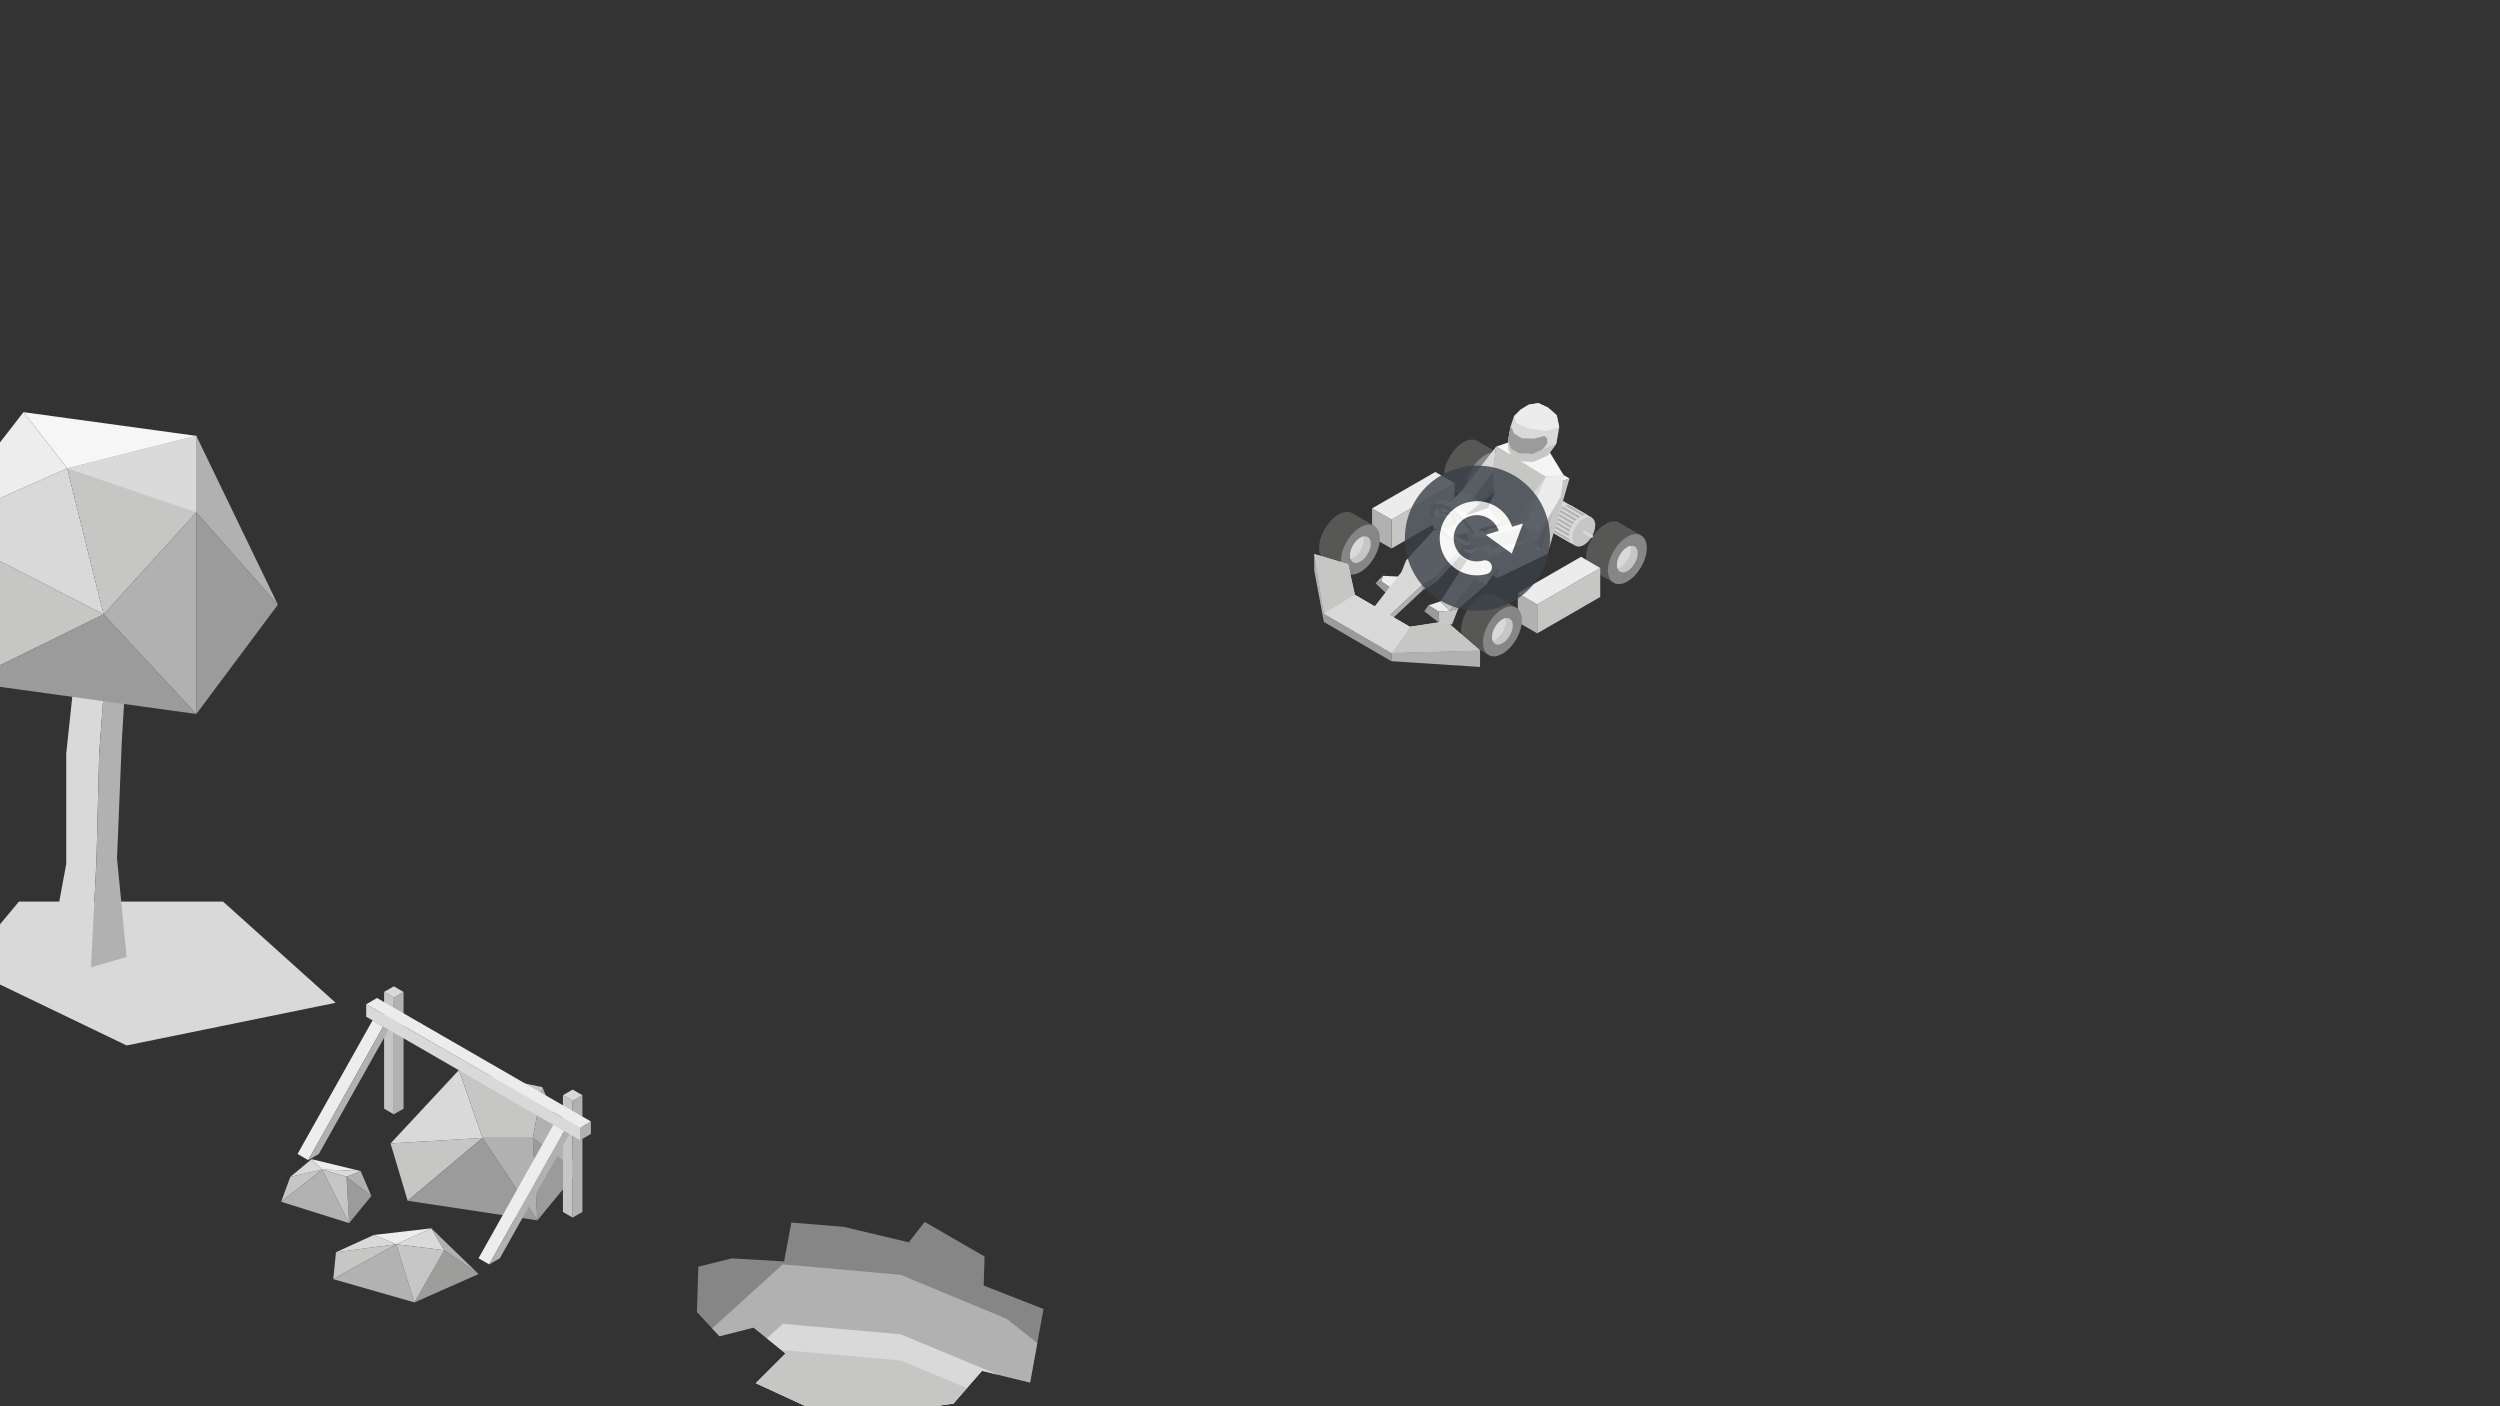 <?xml version="1.0" encoding="utf-8"?>
<!-- Generator: Adobe Illustrator 16.0.0, SVG Export Plug-In . SVG Version: 6.00 Build 0)  -->
<!DOCTYPE svg PUBLIC "-//W3C//DTD SVG 1.1//EN" "http://www.w3.org/Graphics/SVG/1.1/DTD/svg11.dtd">
<svg version="1.1" id="Calque_1" xmlns="http://www.w3.org/2000/svg" xmlns:xlink="http://www.w3.org/1999/xlink" x="0px" y="0px"
	 width="1600px" height="900px" viewBox="0 0 1600 900" enable-background="new 0 0 1600 900" xml:space="preserve">
<rect x="0" y="0" width="1600" height="900" fill="#333333" stroke="none"/>
<g id="RISQUE-kart">
	<g id="kart2">
		<g id="moteur-elec-1">
			<g>
				<g>
					<polygon fill="#C6C6C5" points="979.898,320.277 990.889,313.932 990.889,326.53 979.898,332.875 					"/>
					<polygon fill="#B1B1B1" points="979.898,320.277 963.274,310.679 963.274,323.277 979.898,332.875 					"/>
					<g>
						<polygon fill="#D9D9D9" points="963.274,310.679 974.318,304.334 990.889,313.932 979.898,320.277 						"/>
					</g>
				</g>
				<g>
					<path fill="#F6F6F6" d="M970.832,316.531l0.758,4.529l-2.338-3.483l1.525,7.138l-0.745-0.484l1.53,2.793l0.448-2.14
						l-0.681-0.029l-0.576-4.143l1.987,3.009l-0.395-5.546L970.832,316.531"/>
				</g>
				<g>
					<g>
						<path fill="#B1B1B1" d="M983.837,313.297v2.003l0,0c-0.003,0.179-0.121,0.358-0.357,0.494c-0.473,0.273-1.238,0.274-1.709,0
							c-0.234-0.136-0.352-0.315-0.351-0.494h-0.001v-2.003H983.837z"/>
						<g>
							<path fill="#ECECEC" d="M981.776,312.802c0.475-0.273,1.238-0.273,1.708,0c0.472,0.273,0.469,0.717-0.005,0.989
								c-0.473,0.274-1.238,0.274-1.709,0C981.3,313.519,981.303,313.075,981.776,312.802"/>
						</g>
					</g>
					<g>
						<path fill="#B1B1B1" d="M972.906,306.987v2.003l0,0c-0.001,0.179-0.12,0.357-0.355,0.494c-0.475,0.273-1.238,0.273-1.71,0
							c-0.234-0.137-0.353-0.315-0.352-0.494l0,0v-2.003H972.906z"/>
						<g>
							<path fill="#ECECEC" d="M970.847,306.492c0.474-0.273,1.237-0.273,1.709,0c0.471,0.273,0.468,0.716-0.005,0.989
								c-0.475,0.273-1.238,0.273-1.71,0C970.37,307.208,970.373,306.765,970.847,306.492"/>
						</g>
					</g>
				</g>
				<g>
					<polyline fill="#9C9B9B" points="978.529,316.66 979.003,316.387 979.973,316.95 980.948,316.387 981.419,316.66 
						980.443,317.224 981.412,317.787 980.939,318.061 979.971,317.497 978.993,318.061 978.522,317.787 979.498,317.224 
						978.529,316.66 					"/>
				</g>
				<polyline fill="#9C9B9B" points="967.128,310.077 967.601,309.804 970.012,311.204 969.536,311.478 967.128,310.077 				"/>
			</g>
			<g>
				<path fill="#D9D9D9" d="M987.593,333.812c-0.015-4.688,3.282-10.396,7.361-12.751c2.003-1.157,3.822-1.287,5.157-0.567
					l0.004-0.006l18.737,10.859l-10.932,17.687l-18.21-10.505l0.001-0.001C988.406,337.749,987.599,336.121,987.593,333.812z"/>
				<g>
					<path fill="#C6C6C6" d="M1013.562,331.841c4.08-2.356,7.397-0.465,7.41,4.223c0.014,4.688-3.282,10.396-7.362,12.751
						c-4.079,2.355-7.396,0.466-7.41-4.223C1006.186,339.904,1009.481,334.195,1013.562,331.841"/>
				</g>
				<path fill="#B2B2B2" d="M992.969,336.916c-0.015-4.688,3.281-10.396,7.361-12.751c2.005-1.156,3.822-1.287,5.158-0.567
					l0.003-0.005l11.164,6.479l0.162,0.095c0,0-2.226-1.405-5.407,0.433c-4.08,2.354-7.376,8.062-7.361,12.751
					c0.005,2.072,0.656,3.597,1.734,4.45l-10.694-6.168v-0.001C993.783,340.854,992.975,339.226,992.969,336.916z"/>
				<g>
					<path fill="#D9D9D9" d="M1016.782,330.146c0.021,0.013,0.035,0.021,0.035,0.021L1016.782,330.146z"/>
					<path fill="#D9D9D9" d="M997.998,325.951c0.323-0.311,0.654-0.6,0.995-0.868l11.107,6.413
						c-0.342,0.268-0.676,0.556-0.999,0.865L997.998,325.951z"/>
					<path fill="#D9D9D9" d="M1000.33,324.165c0.439-0.253,0.866-0.448,1.284-0.604l11.136,6.429
						c-0.425,0.145-0.869,0.339-1.34,0.61c-0.017,0.009-0.031,0.021-0.049,0.03l-11.108-6.414
						C1000.279,324.199,1000.305,324.181,1000.33,324.165z"/>
					<path fill="#D9D9D9" d="M995.089,341.632c-0.521-0.311-0.959-0.764-1.305-1.336l11.046,6.377
						c0.263,0.451,0.58,0.833,0.953,1.128L995.089,341.632L995.089,341.632z"/>
					<path fill="#D9D9D9" d="M1003.685,323.16c0.664,0.007,1.272,0.151,1.805,0.438l0.003-0.005l11.164,6.479l0.127,0.074
						c-0.148-0.085-0.812-0.429-1.839-0.485L1003.685,323.16z"/>
					<path fill="#D9D9D9" d="M996.23,327.967c0.253-0.342,0.521-0.667,0.794-0.984l11.102,6.409
						c-0.274,0.316-0.541,0.643-0.796,0.983L996.23,327.967z"/>
					<path fill="#D9D9D9" d="M993.097,335.267c0.062-0.428,0.148-0.859,0.258-1.293l11.088,6.402
						c-0.107,0.432-0.199,0.863-0.263,1.29L993.097,335.267z"/>
					<path fill="#D9D9D9" d="M1004.156,344.688l-11.068-6.391c-0.071-0.431-0.116-0.887-0.118-1.382
						c0-0.041,0.005-0.084,0.005-0.126l11.081,6.398c0,0.054-0.007,0.108-0.006,0.162
						C1004.05,343.827,1004.089,344.271,1004.156,344.688z"/>
					<path fill="#D9D9D9" d="M994.828,330.194c0.196-0.368,0.405-0.729,0.626-1.081l11.097,6.406
						c-0.222,0.353-0.431,0.713-0.627,1.08L994.828,330.194z"/>
					<path fill="#D9D9D9" d="M993.763,332.614c0.138-0.395,0.287-0.789,0.457-1.178l11.093,6.405
						c-0.171,0.389-0.321,0.781-0.46,1.176L993.763,332.614z"/>
				</g>
				<g>
					<path fill="#D9D9D9" d="M1013.173,340.783c-0.001-0.392,0.273-0.869,0.614-1.065c0.169-0.098,0.32-0.108,0.433-0.048v-0.001
						l6.711,3.878l-0.129,0.208c0,0.004,0,0.007,0,0.01c0,0.393-0.274,0.87-0.615,1.066c-0.025,0.014-0.049,0.026-0.073,0.036
						l-0.097,0.158l-6.666-3.848l0,0C1013.24,341.112,1013.174,340.977,1013.173,340.783z"/>
					<g>
						<path fill="#C6C6C6" d="M1020.487,343.588c0.342-0.197,0.619-0.039,0.62,0.354c0.001,0.392-0.274,0.869-0.615,1.066
							c-0.342,0.197-0.618,0.039-0.62-0.354C1019.87,344.263,1020.146,343.785,1020.487,343.588"/>
					</g>
				</g>
			</g>
		</g>
		<g id="roue-back-right-1">
			<path fill="#575756" d="M1015.057,356.853c-0.022-7.898,5.53-17.517,12.404-21.483c3.375-1.95,6.438-2.17,8.688-0.956
				l0.004-0.009l14.24,8.29l-18.418,29.798l-13.349-7.693l0.001-0.002C1016.43,363.485,1015.067,360.742,1015.057,356.853z"/>
			<g>
				<path fill="#868686" d="M1041.479,343.524c6.873-3.97,12.463-0.784,12.486,7.114c0.021,7.899-5.531,17.518-12.406,21.484
					c-6.873,3.969-12.463,0.783-12.484-7.115C1029.051,357.11,1034.604,347.492,1041.479,343.524"/>
			</g>
			<g>
				<path fill="#C6C6C5" d="M1041.498,350.194c3.666-2.118,6.647-0.418,6.659,3.797c0.013,4.213-2.95,9.345-6.616,11.461
					c-3.668,2.117-6.65,0.418-6.662-3.796C1034.866,357.443,1037.829,352.311,1041.498,350.194"/>
			</g>
			<path fill="#D9D9D9" d="M1034.879,361.656c0.002,0.834,0.123,1.567,0.34,2.194c0.586-0.142,1.205-0.39,1.846-0.76
				c3.668-2.117,6.631-7.248,6.619-11.461c-0.002-0.839-0.127-1.571-0.35-2.198c-0.584,0.145-1.199,0.395-1.837,0.763
				C1037.829,352.311,1034.866,357.443,1034.879,361.656z"/>
		</g>
		<g id="roue-back-left-1">
			<path fill="#575756" d="M924.161,304.522c-0.021-7.898,5.53-17.517,12.404-21.484c3.376-1.949,6.44-2.169,8.689-0.956
				l0.006-0.009l14.239,8.291l-18.418,29.798l-13.351-7.693l0.001-0.002C925.535,311.155,924.173,308.411,924.161,304.522z"/>
			<g>
				<path fill="#868686" d="M950.584,291.194c6.873-3.97,12.464-0.784,12.485,7.114s-5.531,17.517-12.405,21.484
					c-6.873,3.969-12.463,0.784-12.483-7.115C938.156,304.779,943.71,295.161,950.584,291.194"/>
			</g>
			<g>
				<path fill="#C6C6C5" d="M950.604,297.864c3.667-2.118,6.649-0.418,6.661,3.797c0.012,4.213-2.951,9.345-6.618,11.461
					c-3.667,2.117-6.648,0.418-6.662-3.796C943.974,305.112,946.936,299.981,950.604,297.864"/>
			</g>
			<path fill="#D9D9D9" d="M943.984,309.326c0.003,0.833,0.123,1.567,0.341,2.194c0.586-0.142,1.205-0.39,1.848-0.76
				c3.666-2.116,6.63-7.248,6.617-11.461c-0.003-0.839-0.127-1.571-0.35-2.198c-0.584,0.144-1.199,0.395-1.837,0.763
				C946.936,299.981,943.974,305.112,943.984,309.326z"/>
		</g>
		<g id="carenage-right-1">
			<polygon fill="#C6C6C5" points="983.812,386.826 1024.15,363.536 1024.15,382.061 983.812,405.35 			"/>
			<polygon fill="#B1B1B1" points="983.812,386.826 971.397,379.651 971.397,398.176 983.812,405.35 			"/>
			<g>
				<polygon fill="#ECECEC" points="971.397,379.651 1011.867,356.36 1024.15,363.536 983.812,386.826 				"/>
			</g>
		</g>
		<g id="carenage-left-1">
			<polygon fill="#C6C6C5" points="890.546,332.528 930.885,309.238 930.885,327.762 890.546,351.053 			"/>
			<polygon fill="#B1B1B1" points="890.546,332.528 878.131,325.354 878.131,343.878 890.546,351.053 			"/>
			<g>
				<polygon fill="#ECECEC" points="878.131,325.354 918.602,302.063 930.885,309.238 890.546,332.528 				"/>
			</g>
		</g>
		<g id="roue-front-right-1">
			<path fill="#575756" d="M935.104,403.102c-0.021-7.898,5.53-17.517,12.405-21.483c3.376-1.95,6.438-2.17,8.688-0.957l0.005-0.009
				l14.24,8.291l-18.418,29.797l-13.351-7.692l0.002-0.002C936.479,409.733,935.115,406.99,935.104,403.102z"/>
			<g>
				<path fill="#868686" d="M961.527,389.773c6.873-3.969,12.464-0.784,12.485,7.115c0.021,7.897-5.531,17.516-12.405,21.483
					c-6.873,3.969-12.463,0.784-12.485-7.115C949.101,403.358,954.653,393.74,961.527,389.773"/>
			</g>
			<g>
				<path fill="#C6C6C5" d="M961.546,396.443c3.667-2.117,6.648-0.417,6.661,3.797c0.013,4.213-2.951,9.345-6.618,11.461
					c-3.666,2.117-6.649,0.418-6.662-3.796C954.916,403.691,957.879,398.561,961.546,396.443"/>
			</g>
			<path fill="#D9D9D9" d="M954.927,407.905c0.003,0.833,0.123,1.567,0.341,2.194c0.586-0.142,1.205-0.39,1.847-0.76
				c3.667-2.116,6.63-7.248,6.618-11.462c-0.003-0.838-0.127-1.57-0.349-2.196c-0.584,0.144-1.2,0.394-1.838,0.762
				C957.879,398.561,954.916,403.691,954.927,407.905z"/>
		</g>
		<g id="roue-front-left-1">
			<path fill="#575756" d="M844.21,350.771c-0.021-7.898,5.53-17.517,12.404-21.484c3.376-1.949,6.439-2.169,8.689-0.956
				l0.005-0.009l14.24,8.29l-18.418,29.799l-13.352-7.693l0.002-0.002C845.584,357.403,844.221,354.66,844.21,350.771z"/>
			<g>
				<path fill="#868686" d="M870.633,337.442c6.873-3.969,12.464-0.783,12.485,7.115s-5.53,17.517-12.405,21.484
					c-6.873,3.968-12.463,0.783-12.484-7.115C858.205,351.028,863.759,341.41,870.633,337.442"/>
			</g>
			<g>
				<path fill="#C6C6C5" d="M870.651,344.113c3.668-2.118,6.65-0.418,6.662,3.797c0.012,4.213-2.952,9.344-6.618,11.46
					c-3.667,2.117-6.649,0.418-6.662-3.796C864.021,351.361,866.984,346.229,870.651,344.113"/>
			</g>
			<path fill="#D9D9D9" d="M864.032,355.574c0.003,0.834,0.122,1.568,0.341,2.195c0.586-0.142,1.205-0.39,1.848-0.761
				c3.666-2.116,6.63-7.247,6.617-11.46c-0.002-0.84-0.127-1.572-0.35-2.198c-0.584,0.145-1.198,0.394-1.838,0.763
				C866.984,346.229,864.021,351.361,864.032,355.574z"/>
		</g>
		<g id="siege-1">
			<g>
				<g>
					<polygon fill="#B1B1B1" points="999.937,307.712 970.129,290.474 960.858,336.441 960.858,341.757 986.332,356.493 					"/>
					<polygon fill="#C6C6C5" points="999.937,307.712 1004.487,306.231 990.399,354.632 986.332,356.493 986.332,351.19 					"/>
					<g>
						<polygon fill="#F5F5F5" points="970.129,290.474 974.807,288.994 1004.487,306.231 999.937,307.712 						"/>
					</g>
				</g>
				<g>
					<polygon fill="#C6C6C5" points="958.23,364.65 986.332,351.191 986.332,356.487 958.23,369.947 					"/>
					<polygon fill="#B1B1B1" points="958.23,364.65 928.423,347.414 928.423,352.711 958.23,369.947 					"/>
					<g>
						<polygon fill="#F5F5F5" points="928.423,347.414 960.985,336.455 986.332,351.191 958.23,364.65 						"/>
					</g>
				</g>
			</g>
		</g>
		<g id="pilote">
			<g>
				<polygon fill="#C6C6C5" points="989.323,305.065 957.569,285.813 955.405,301.742 956.064,315.805 952.392,325.104 
					951.076,333.598 959.32,347.406 970.7,343.88 974.521,328.913 981.294,315.699 				"/>
				<polygon fill="#C6C6C5" points="989.323,305.065 981.294,315.699 974.521,328.913 970.758,343.657 982.396,354.878 
					985.873,343.465 998.821,317.919 1000.706,304.042 				"/>
				<polygon fill="#F5F5F5" points="989.323,305.065 1000.706,304.042 992.17,290.033 982.246,283.867 968.684,282.024 
					957.569,285.813 				"/>
			</g>
			<g>
				<polygon fill="#ECECEC" points="901.162,375.047 896.034,369.05 885.022,368.515 884.086,372.162 891.142,376.976 				"/>
				<polygon fill="#B1B1B1" points="884.086,372.162 880.353,373.341 885.022,368.515 				"/>
				<polygon fill="#9C9B9B" points="891.142,376.976 884.086,372.162 880.353,373.341 887.194,379.731 				"/>
				<polygon fill="#C6C6C5" points="901.162,375.047 907.256,373.947 901.611,380.855 887.194,379.731 891.142,376.976 				"/>
				<polygon fill="#D9D9D9" points="923.465,347.898 932.646,351.457 925.467,360.94 915.761,360.265 				"/>
				<polygon fill="#B1B1B1" points="901.162,375.047 915.761,360.265 925.467,360.94 907.256,373.947 				"/>
				<polygon fill="#C6C6C5" points="896.034,369.05 916.673,342.541 923.465,347.898 915.761,360.265 901.162,375.047 				"/>
				<polygon fill="#D9D9D9" points="932.138,342.795 923.465,347.898 916.673,342.541 923.465,334.977 				"/>
				<polygon fill="#9C9B9B" points="960.045,334.977 932.138,342.795 923.465,347.898 932.646,351.457 956.475,349.429 				"/>
				<polygon fill="#ECECEC" points="952.392,325.104 923.465,334.977 932.138,342.795 960.045,334.977 				"/>
			</g>
			<g>
				<polygon fill="#D9D9D9" points="943.926,317.627 935.573,314.083 957.569,285.813 955.405,301.742 				"/>
				<polygon fill="#ECECEC" points="929.216,328.688 922.021,327.231 935.573,314.083 943.926,317.627 				"/>
				<polygon fill="#C6C6C5" points="943.926,317.627 929.216,328.688 932.393,334.409 946.3,323.094 				"/>
				<polygon fill="#9C9B9B" points="955.405,301.742 955.824,310.699 946.3,323.094 943.926,317.627 				"/>
				<polyline fill="#B1B1B1" points="922.021,327.231 921.041,328.679 922.686,334.977 926.038,338.004 930.428,336.057 
					932.393,334.409 929.216,328.688 				"/>
			</g>
			<g>
				<polygon fill="#ECECEC" points="927.918,390.845 921.845,384.879 914.254,387.382 920.764,391.479 				"/>
				<polygon fill="#9C9B9B" points="921.084,398.589 920.764,391.479 914.254,387.382 911.531,391.197 				"/>
				<polygon fill="#C6C6C5" points="929.284,399.703 933.222,389.638 927.918,390.845 920.764,391.479 921.084,398.589 				"/>
				<polygon fill="#C6C6C5" points="948.689,363.364 943.964,371.251 927.918,390.845 921.845,384.879 940.937,355.405 				"/>
				<polygon fill="#D9D9D9" points="956.961,365.131 948.689,363.364 943.964,371.251 951.188,374.24 				"/>
				<polygon fill="#B1B1B1" points="927.918,390.845 943.964,371.251 951.188,374.24 933.222,389.638 				"/>
				<polygon fill="#D9D9D9" points="954.734,355.513 946.952,348.272 940.937,355.405 948.689,363.364 				"/>
				<polygon fill="#C6C6C5" points="985.873,343.465 954.734,355.513 948.689,363.364 956.961,365.131 982.396,354.878 				"/>
				<polygon fill="#ECECEC" points="954.734,355.513 946.952,348.272 962.845,337.491 985.873,343.465 				"/>
			</g>
			<g>
				<path fill="#ECECEC" d="M941.755,339.446l-10.138-11.217l-9.828-4.403l-3.886-0.633l-1.438-0.05l2.721-2.137h0.002
					c1.721-1.41,4.912-1.312,9.088,0.627c7.938,3.686,16.419,12.621,18.945,19.959c1.132,3.289,0.871,5.695-0.474,7.02l0.005,0.002
					l-0.032,0.025c-0.171,0.164-0.358,0.313-0.563,0.444l-2.657,2.093L941.755,339.446z"/>
				<path fill="#ECECEC" d="M932.85,348.018l-8.906-6.53l-6.178-9.022v-5.494c0,0,0.061-1.345,0.021-1.905l3.32-0.321
					c-0.536,1.122-0.508,2.752,0.202,4.814c2.028,5.891,8.839,13.066,15.211,16.026c2.831,1.314,5.097,1.574,6.566,0.942
					l-1.396,3.096c-0.339-0.061-3.599,0.33-3.599,0.33L932.85,348.018z"/>
				<g>
					<path fill="#B1B1B1" d="M933.843,347.688c-6.374-2.96-13.186-10.135-15.212-16.025c-2.028-5.892,1.495-8.267,7.867-5.307
						c6.373,2.96,13.184,10.133,15.212,16.025C943.737,348.272,940.215,350.648,933.843,347.688 M925.597,323.737
						c-7.938-3.686-12.323-0.727-9.797,6.611c2.523,7.335,11.007,16.271,18.941,19.957c7.938,3.687,12.324,0.728,9.8-6.608
						C942.016,336.359,933.532,327.424,925.597,323.737"/>
				</g>
			</g>
			<g id="risk-gant1">
				<polygon fill="#ECECEC" points="952.689,339.939 949.875,340.425 948.606,339.989 946.336,339.446 947.139,341.357 
					945.694,341.843 943.793,341.843 940.992,340.645 940.372,339.446 939.077,340.194 939.474,344.609 940.487,347.523 
					943.088,349.294 945.65,349.953 951.675,348.809 955.513,347.406 				"/>
				<polygon fill="#C6C6C5" points="950.175,343.589 945.938,343.889 943.088,343.217 941.57,342.365 943.793,341.843 
					940.992,340.645 940.372,339.446 939.077,340.194 939.474,344.609 940.487,347.523 943.088,349.294 945.65,349.953 
					951.675,348.809 954.734,347.69 953.086,339.807 950.382,340.337 950.906,343.389 				"/>
			</g>
			<g>
				<polygon fill="#D9D9D9" points="975.853,337.113 989.323,305.065 981.294,315.699 971.397,333.949 				"/>
				<polygon fill="#ECECEC" points="975.853,337.113 971.397,333.949 951.35,339.067 952.364,343.589 				"/>
				<polygon fill="#D9D9D9" points="984.771,341.217 975.853,337.113 978.634,345.761 				"/>
				<polygon fill="#ECECEC" points="1000.706,304.042 989.323,305.065 975.853,337.113 984.771,341.217 998.821,317.919 				"/>
				<polygon fill="#C6C6C5" points="978.634,345.761 975.853,337.113 952.364,343.589 953.949,350.664 				"/>
			</g>
			<g id="risk-casque">
				<polygon fill="#D9D9D9" points="990.531,291.495 996.106,283.858 997.895,273.445 996.343,265.79 990.812,260.914 
					984.635,258.012 978.502,258.929 973.144,262.193 968.987,266.348 966.941,272.387 965.147,281.964 965.383,287.341 
					967.161,291.978 972.448,295.154 981.321,295.551 				"/>
				<polygon fill="#C6C6C5" points="967.427,283.946 974.31,287.389 985.252,286.771 987.188,287.675 996.106,283.858 
					990.531,291.495 981.321,295.551 972.448,295.154 967.161,291.978 965.383,287.341 965.147,281.964 966.941,272.387 				"/>
				<polygon fill="#9C9B9B" points="966.941,272.387 968.809,277.314 974.048,280.505 981.823,280.726 988.416,278.983 
					990.261,280.682 990.261,283.936 987.188,287.675 980.889,290.452 972.147,290.059 967.085,287.124 965.147,281.964 				"/>
				<polygon fill="#ECECEC" points="997.895,273.445 989.323,275.954 977.703,274.063 970.758,270.71 968.987,266.348 
					973.144,262.193 978.502,258.929 984.635,258.012 990.812,260.914 996.343,265.79 				"/>
			</g>
			<g id="risk-gant2">
				<polygon fill="#C6C6C5" points="928.232,330.521 930.427,334.409 929.06,336.195 924.339,338.004 920.544,334.263 
					920.544,329.268 922.859,329.268 				"/>
				<polygon fill="#C6C6C5" points="921.25,332.435 923.236,337.349 919.573,338.975 917.766,338.513 914.809,331.782 
					915.702,330.058 916.309,331.562 				"/>
				<polygon fill="#ECECEC" points="928.232,330.521 927.365,333.327 923.831,334.409 923.171,333.32 921.406,333.263 
					918.493,333.166 917.715,331.747 918.34,330.982 920.081,330.673 921.491,330.058 921.041,328.679 923.6,328.257 				"/>
				<polygon fill="#C6C6C5" points="928.232,330.521 926.149,331.909 923.678,330.521 921.041,331.38 917.715,331.747 
					918.493,333.166 923.171,333.32 923.831,334.409 927.365,333.327 				"/>
			</g>
		</g>
		<g id="carenage-front-1">
			<g>
				<polygon fill="#D9D9D9" points="896.909,366.091 899.93,358.614 917.959,338.855 927.162,344.205 927.414,344.35 936.618,349.7 
					918.59,369.46 910.594,374.045 883.813,399.136 879.587,396.679 879.336,396.533 875.109,394.076 				"/>
				<polygon fill="#B1B1B1" points="936.618,349.7 936.618,353.333 918.59,373.093 918.59,369.46 				"/>
				<polygon fill="#9C9B9B" points="910.594,377.678 910.594,374.045 918.59,369.46 918.59,373.093 				"/>
				<polygon fill="#B1B1B1" points="883.813,399.136 883.813,402.769 910.594,377.678 910.594,374.045 				"/>
			</g>
			<g>
				<g>
					<polygon fill="#ECECEC" points="841.119,354.614 862.768,361.079 867.118,380.693 884.703,390.914 902.285,401.132 
						925.576,397.582 947.225,416.277 890.469,417.872 868.894,405.334 847.314,392.793 					"/>
				</g>
				<polygon fill="#B1B1B1" points="847.314,398.083 847.314,392.793 841.119,354.614 841.119,365.194 				"/>
				<polygon fill="#9C9B9B" points="890.469,423.163 890.469,417.872 847.314,392.793 847.314,398.083 				"/>
				<polygon fill="#B1B1B1" points="890.469,423.163 890.469,417.872 947.225,416.277 947.225,426.858 				"/>
				<polygon fill="#C6C6C5" points="890.469,417.872 902.285,401.132 925.576,397.582 947.225,416.277 				"/>
				<polygon fill="#D9D9D9" points="847.314,392.793 867.118,380.693 902.285,401.132 890.469,417.872 				"/>
				<polygon fill="#C6C6C5" points="847.314,392.793 841.119,354.614 862.768,361.079 867.118,380.693 				"/>
			</g>
		</g>
	</g>
</g>
<g id="RISQUE-obstacle">
	<g id="plot">
		<g>
			<polygon fill="#C6C6C5" points="538.334,889.14 510.384,873.003 510.384,875.89 538.334,892.026 			"/>
			<polygon fill="#B1B1B1" points="538.334,889.14 566.284,873.003 566.284,875.89 538.334,892.026 			"/>
			<g>
				<polygon fill="#ECECEC" points="566.284,873.003 538.243,856.865 510.384,873.003 538.334,889.14 				"/>
			</g>
		</g>
		<path fill="#D9D9D9" d="M532.633,823.974L522.5,872.776l0,0c0.014,2.346,1.572,4.692,4.678,6.483c6.2,3.58,16.224,3.585,22.392,0
			c3.079-1.789,4.611-4.137,4.599-6.483h0.002l-10.135-48.803H532.633z"/>
		<g>
			<path fill="#B1B1B1" d="M542.353,821.638c-2.236-1.29-5.844-1.289-8.062,0c-2.221,1.291-2.209,3.379,0.026,4.67
				c2.232,1.289,5.841,1.29,8.063,0C544.597,825.019,544.585,822.927,542.353,821.638"/>
		</g>
	</g>
	<g id="trou">
		<polygon fill="#868686" points="667.858,837.773 629.551,822.748 630.128,804.165 591.779,782.023 581.613,795.07 
			539.921,785.186 506.459,782.419 501.82,807.328 468.365,805.35 446.93,810.668 446.032,839.749 460.454,855.169 482.265,849.633 
			502.836,866.242 483.796,885.238 517.904,900.988 573.488,907.737 579.487,902.616 610.18,898.268 628.487,877.312 
			659.246,884.823 		"/>
		<polygon fill="#B1B1B1" points="663.868,859.562 644.258,844.031 576.393,815.87 500.978,809.175 455.777,850.166 
			460.454,855.169 482.265,849.633 502.836,866.242 483.796,885.238 559.107,920.013 579.487,902.616 610.18,898.268 
			628.487,877.312 659.246,884.823 		"/>
		<polygon fill="#D9D9D9" points="576.393,853.947 500.978,847.252 490.775,856.504 502.836,866.242 483.796,885.238 
			559.107,920.013 579.487,902.616 610.18,898.268 628.487,877.312 638.725,879.811 		"/>
		<polygon fill="#C6C6C5" points="576.393,870.736 500.978,864.04 500.57,864.411 502.836,866.242 483.796,885.238 559.107,920.013 
			579.487,902.616 610.18,898.268 618.845,888.35 		"/>
	</g>
	<g id="tree">
		<polygon fill="#D9D9D9" points="-22.905,619.072 12.113,577.007 142.745,577.007 214.803,641.785 81.043,669.09 		"/>
		<polygon fill="#D9D9D9" points="32.761,604.717 42.389,552.971 42.389,482.275 48.539,424.488 67.866,423.276 63.473,482.275 
			61.716,551.215 58.202,619.072 		"/>
		<polygon fill="#B1B1B1" points="81.043,612.464 74.895,549.458 77.969,474.115 81.043,423.276 67.866,423.276 63.473,482.275 
			61.716,551.215 58.202,619.072 		"/>
		<g>
			<polygon fill="#C6C6C5" points="-21.955,436.554 66.344,393.201 -42.117,337.489 			"/>
			<polygon fill="#D9D9D9" points="43.021,299.748 -42.117,337.489 66.344,393.201 			"/>
			<polygon fill="#C6C6C5" points="125.655,327.904 125.655,278.96 43.021,299.748 66.344,393.201 			"/>
			<polygon fill="#9C9B9B" points="125.655,456.956 -21.955,436.554 66.344,393.201 			"/>
			<polygon fill="#9C9B9B" points="177.848,387.004 125.655,327.904 125.655,456.956 			"/>
			<polygon fill="#B1B1B1" points="125.655,278.96 177.848,387.004 125.655,327.904 			"/>
			<polygon fill="#B1B1B1" points="125.655,456.956 125.655,327.904 66.344,393.201 			"/>
		</g>
		<polygon fill="#DADADA" points="125.655,327.904 43.021,299.748 125.655,278.96 		"/>
		<polygon fill="#EDEDED" points="-42.117,337.489 43.021,299.748 15.021,263.785 		"/>
		<polygon fill="#F6F6F6" points="125.655,278.96 43.021,299.748 15.021,263.785 		"/>
	</g>
	<g id="rocks">
		<g>
			<polygon fill="#C6C6C5" points="260.899,768.495 308.822,728.252 249.955,731.802 			"/>
			<polygon fill="#D9D9D9" points="293.728,684.811 249.955,731.802 308.822,728.252 			"/>
			<polygon fill="#C6C6C5" points="341.014,728.252 347.156,695.754 293.728,684.811 308.822,728.252 			"/>
			<polygon fill="#9C9B9B" points="343.939,781.045 260.899,768.495 308.822,728.252 			"/>
			<polygon fill="#9C9B9B" points="369.341,750.142 341.014,728.252 343.939,781.045 			"/>
			<polygon fill="#B1B1B1" points="347.156,695.754 369.341,750.142 341.014,728.252 			"/>
			<polygon fill="#B1B1B1" points="343.939,781.045 341.014,728.252 308.822,728.252 			"/>
		</g>
		<g>
			<polygon fill="#C6C6C5" points="213.292,818.668 253.571,796.328 215.019,801.418 			"/>
			<polygon fill="#D9D9D9" points="239.263,790.372 215.019,801.418 253.571,796.328 			"/>
			<polygon fill="#DADADA" points="284.317,800.168 276.067,786.124 253.571,796.328 			"/>
			<polygon fill="#B2B2B2" points="265.234,833.543 213.292,818.668 253.571,796.328 			"/>
			<polygon fill="#9D9D9C" points="306.293,815.396 284.317,800.168 265.234,833.543 			"/>
			<polygon fill="#B1B1B1" points="276.067,786.124 306.293,815.396 284.317,800.168 			"/>
			<polygon fill="#C6C6C6" points="265.234,833.543 284.317,800.168 253.571,796.328 			"/>
			<polygon fill="#EDEDED" points="253.571,796.328 276.067,786.124 239.263,790.372 			"/>
		</g>
		<g>
			<polygon fill="#C6C6C5" points="179.941,769.114 206.191,748.489 185.816,753.16 			"/>
			<polygon fill="#D9D9D9" points="199.441,741.864 185.816,753.16 206.191,748.489 			"/>
			<polygon fill="#DADADA" points="221.774,753.16 230.816,749.489 206.191,748.489 			"/>
			<polygon fill="#B2B2B2" points="223.416,782.797 179.941,769.114 206.191,748.489 			"/>
			<polygon fill="#9C9B9B" points="237.677,765.448 221.774,753.16 223.416,782.797 			"/>
			<polygon fill="#B1B1B1" points="230.816,749.489 237.677,765.448 221.774,753.16 			"/>
			<polygon fill="#C6C6C6" points="223.416,782.797 221.774,753.16 206.191,748.489 			"/>
			<polygon fill="#EDEDED" points="199.441,741.864 206.191,748.489 230.816,749.489 			"/>
		</g>
	</g>
	<g id="fence">
		<g>
			<polygon fill="#C6C6C5" points="252.051,638.439 245.825,634.845 245.825,709.57 252.051,713.165 			"/>
			<polygon fill="#B1B1B1" points="252.051,638.439 258.277,634.845 258.277,709.57 252.051,713.165 			"/>
			<g>
				<polygon fill="#D9D9D9" points="258.277,634.845 252.031,631.25 245.825,634.845 252.051,638.439 				"/>
			</g>
		</g>
		<g>
			<polygon fill="#C6C6C5" points="366.508,704.521 360.281,700.927 360.281,775.652 366.508,779.247 			"/>
			<polygon fill="#B1B1B1" points="366.508,704.521 372.734,700.927 372.734,775.652 366.508,779.247 			"/>
			<g>
				<polygon fill="#D9D9D9" points="372.734,700.927 366.488,697.332 360.281,700.927 366.508,704.521 				"/>
			</g>
		</g>
		<g>
			<polygon fill="#EDEDED" points="361.076,723.729 354.262,719.796 306.27,805.285 313.084,809.22 			"/>
			<polygon fill="#B1B1B1" points="361.076,723.729 367.891,719.796 319.898,805.285 313.084,809.22 			"/>
			<g>
				<polygon fill="#D9D9D9" points="367.891,719.796 361.054,715.861 354.262,719.796 361.076,723.729 				"/>
			</g>
		</g>
		<g>
			<polygon fill="#EDEDED" points="245.237,656.979 238.422,653.046 190.43,738.535 197.245,742.47 			"/>
			<polygon fill="#B1B1B1" points="245.237,656.979 252.051,653.046 204.059,738.535 197.245,742.47 			"/>
			<g>
				<polygon fill="#D9D9D9" points="252.051,653.046 245.214,649.111 238.422,653.046 245.237,656.979 				"/>
			</g>
		</g>
		<g>
			<g>
				<polyline fill="#D9D9D9" points="371.229,721.743 234.376,642.733 234.376,650.716 371.229,729.726 371.229,721.743 				"/>
			</g>
			<g>
				<polyline fill="#B1B1B1" points="371.229,721.743 378.18,717.733 378.18,725.716 371.229,729.726 371.229,721.743 				"/>
			</g>
			<g>
				<polyline fill="#ECECEC" points="378.177,717.733 241.277,638.723 234.376,642.733 371.227,721.744 378.177,717.733 				"/>
			</g>
		</g>
	</g>
	<g id="risk-reload" opacity="0.8">
		<circle fill="#384047" cx="945.565" cy="344.444" r="46.432"/>
		<path fill="#FFFFFF" d="M951.692,367.316c2.359-0.716,3.692-3.211,2.976-5.57c-0.718-2.36-3.212-3.691-5.571-2.976l-0.045,0.004
			c-7.689,2.096-15.704-2.285-18.047-9.96c-2.39-7.82,2.015-16.097,9.833-18.485c7.679-2.346,15.794,1.859,18.346,9.416
			l-8.323,2.542l16.696,12.003l7.137-19.284l-6.952,2.125c-3.998-12.281-17.113-19.142-29.518-15.353
			c-12.542,3.833-19.606,17.107-15.773,29.652c3.785,12.385,16.77,19.425,29.17,15.915L951.692,367.316z"/>
	</g>
</g>
</svg>
